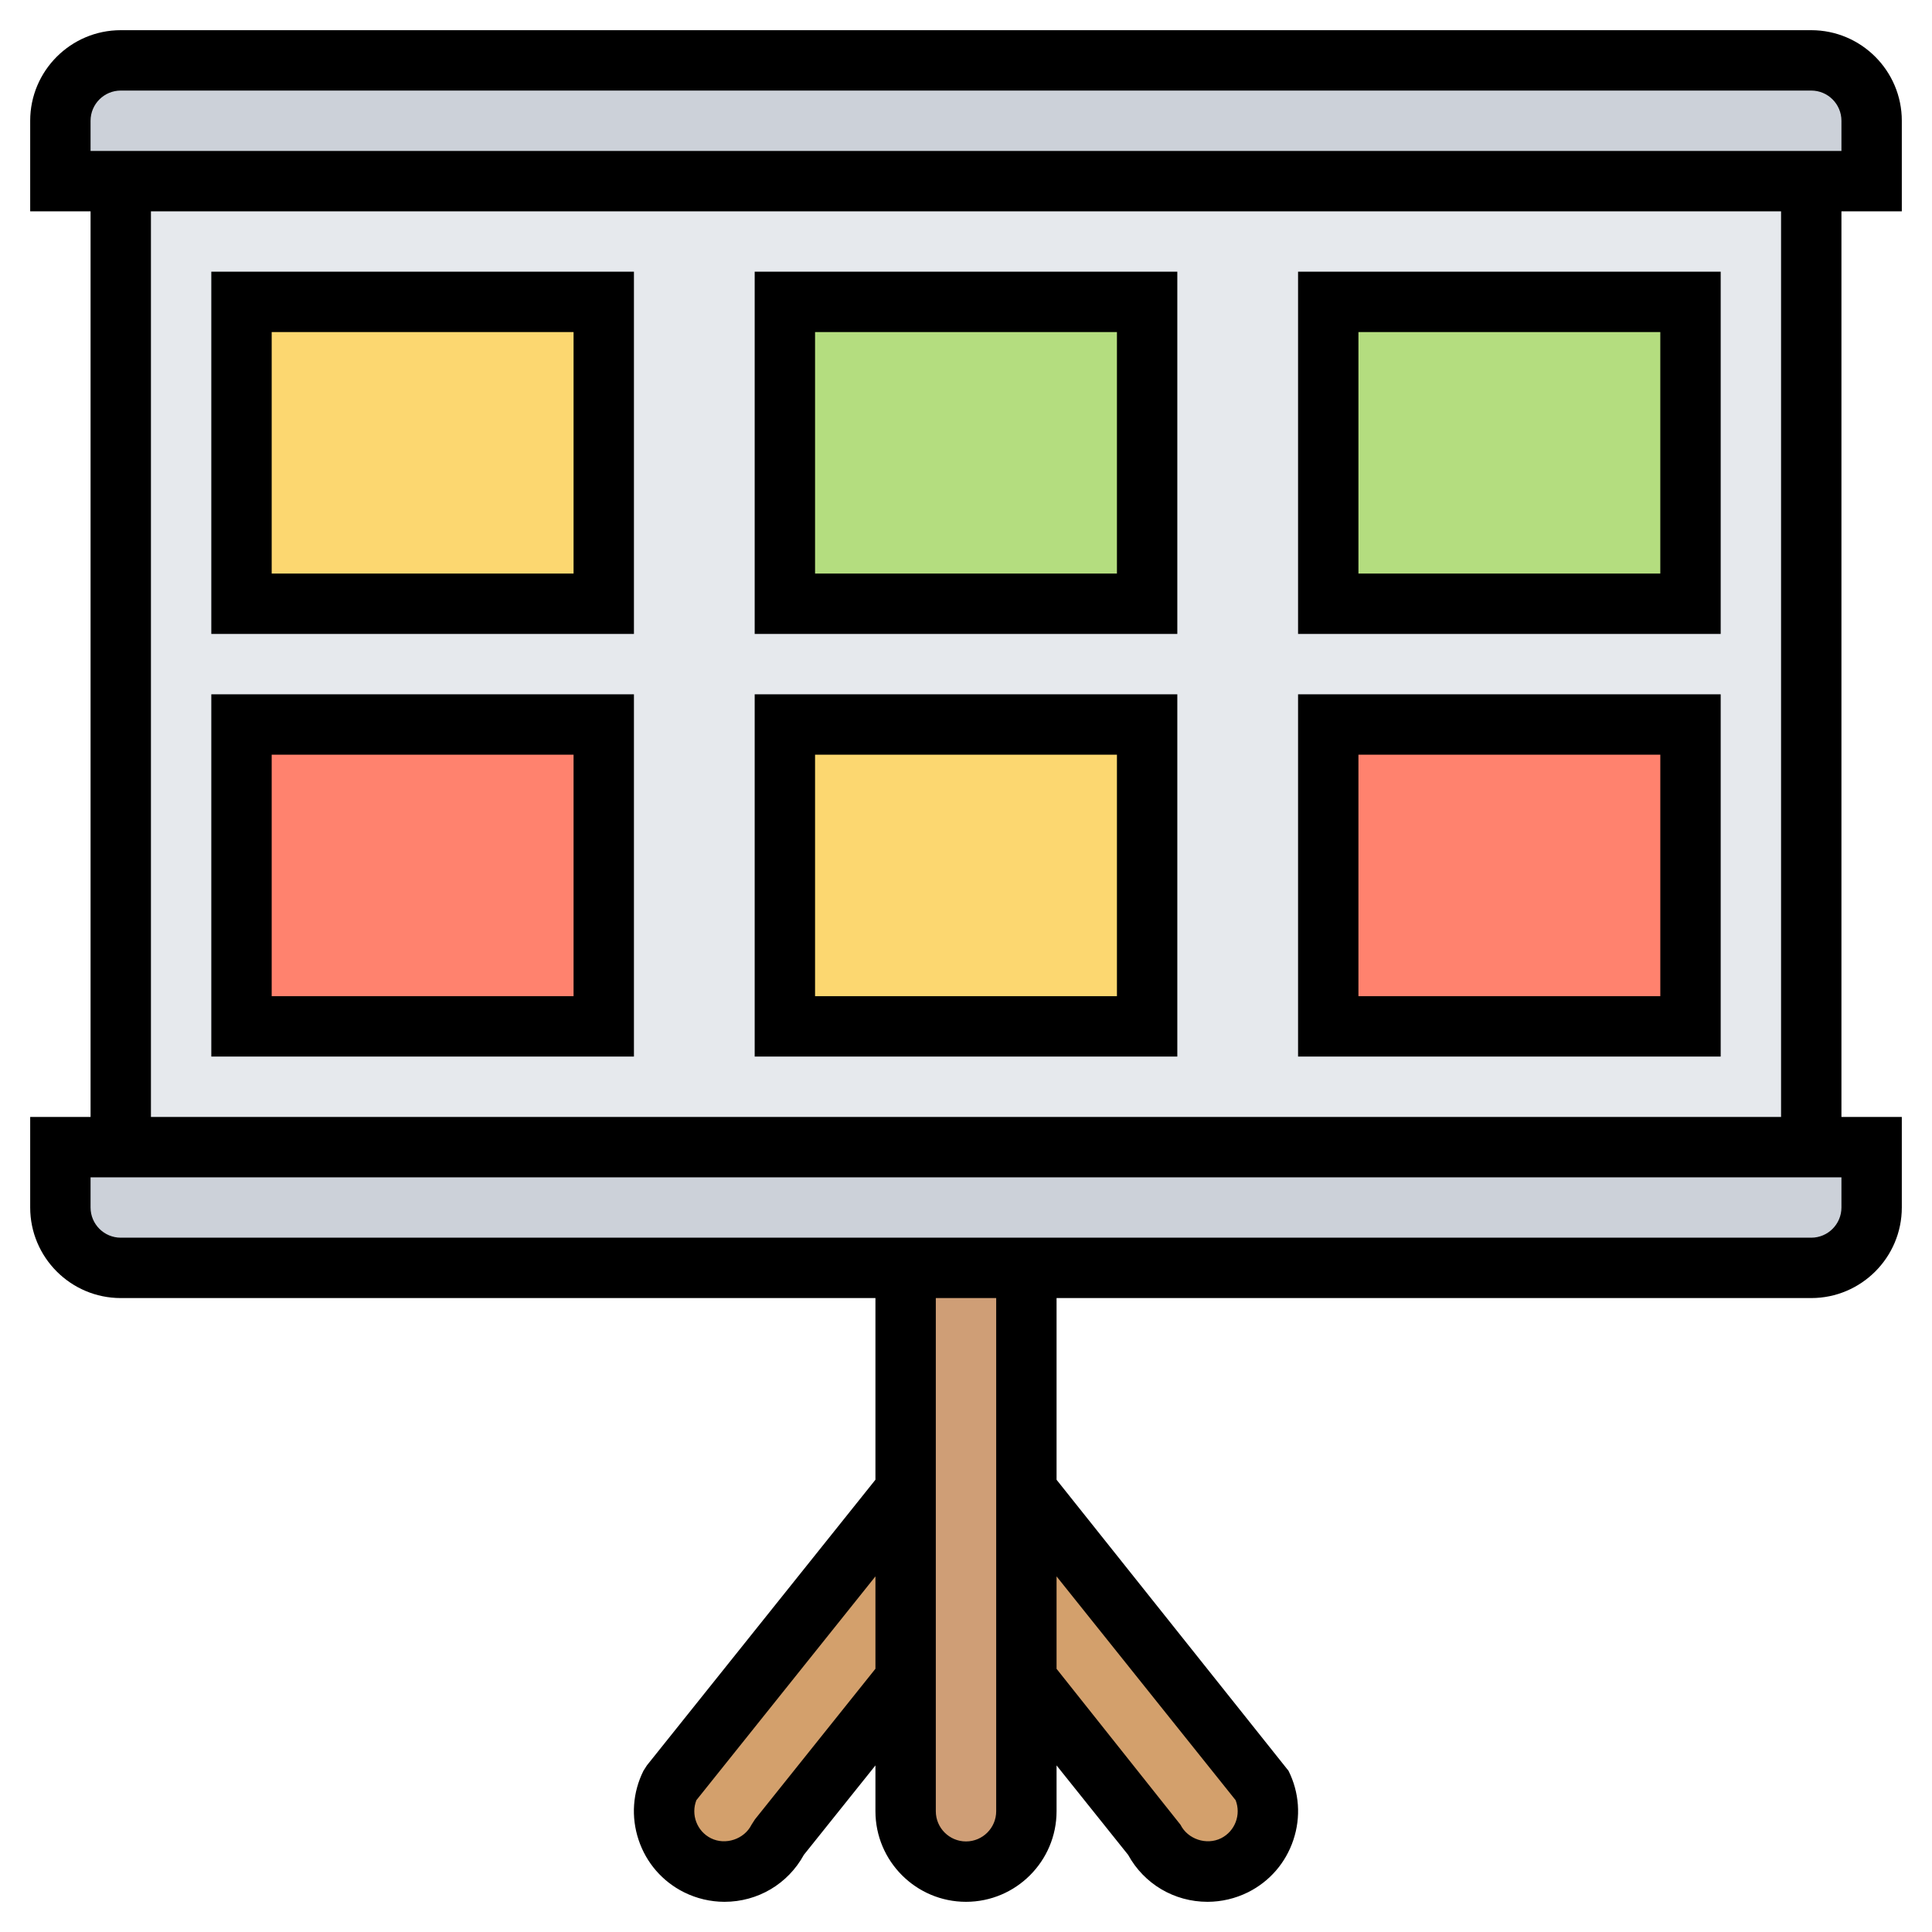 <svg id="Layer_5" enable-background="new 0 0 64 64" height="512" viewBox="0 0 64 64" width="512" xmlns="http://www.w3.org/2000/svg"><g><g><g><path d="m60 6v32h-56v-32z" fill="#e6e9ed"/></g><g><path d="m26 24h12v10h-12z" fill="#fcd770"/></g><g><path d="m8 24h12v10h-12z" fill="#ff826e"/></g><g><path d="m26 10h12v10h-12z" fill="#b4dd7f"/></g><g><path d="m44 10h12v10h-12z" fill="#b4dd7f"/></g><g><path d="m44 24h12v10h-12z" fill="#ff826e"/></g><g><path d="m8 10h12v10h-12z" fill="#fcd770"/></g><g><path d="m60 6h-56-2v-2c0-1.1.9-2 2-2h56c1.1 0 2 .9 2 2v2z" fill="#ccd1d9"/></g><g><path d="m60 38h2v2c0 1.1-.9 2-2 2h-26-4-26c-1.1 0-2-.9-2-2v-2h2z" fill="#ccd1d9"/></g><g><path d="m30 49.37v6.26l-4.21 5.26c-.34.69-1.03 1.11-1.79 1.11-.31 0-.62-.07-.89-.21-.99-.49-1.39-1.7-.9-2.68z" fill="#d3a06c"/></g><g><path d="m41.79 59.11c.49.98.09 2.19-.9 2.68-.27.14-.58.21-.89.21-.76 0-1.45-.42-1.79-1.11l-4.21-5.26v-6.26z" fill="#d3a06c"/></g><g><path d="m34 55.63v4.37c0 .55-.22 1.05-.59 1.41-.36.37-.86.59-1.41.59-1.1 0-2-.9-2-2v-4.37-6.26-7.37h4v7.37z" fill="#cf9e76"/></g></g><g><path d="m63 7v-3c0-1.654-1.346-3-3-3h-56c-1.654 0-3 1.346-3 3v3h2v30h-2v3c0 1.654 1.346 3 3 3h25v6.018l-7.57 9.462-.114.178c-.358.716-.416 1.529-.162 2.29.253.761.788 1.377 1.505 1.736.416.207.879.316 1.34.316 1.105 0 2.103-.593 2.63-1.556l2.371-2.962v1.518c0 1.654 1.346 3 3 3s3-1.346 3-3v-1.518l2.371 2.963c.527.962 1.525 1.555 2.63 1.555.461 0 .924-.109 1.341-.316.716-.358 1.25-.975 1.503-1.735.254-.761.196-1.574-.162-2.29l-7.683-9.64v-6.019h25c1.654 0 3-1.346 3-3v-3h-2v-30zm-60-3c0-.552.449-1 1-1h56c.551 0 1 .448 1 1v1h-58zm22.008 56.27-.114.178c-.239.478-.861.686-1.342.447-.467-.233-.671-.785-.483-1.262l5.931-7.413v3.06zm15.923-.637c.188.477-.017 1.028-.481 1.261-.488.241-1.105.03-1.344-.446l-4.106-5.166v-3.062zm-7.931.367c0 .552-.449 1-1 1s-1-.448-1-1v-17h2zm28-20c0 .552-.449 1-1 1h-56c-.551 0-1-.448-1-1v-1h58zm-2-3h-54v-30h54z"/><path d="m21 9h-14v12h14zm-2 10h-10v-8h10z"/><path d="m39 9h-14v12h14zm-2 10h-10v-8h10z"/><path d="m57 9h-14v12h14zm-2 10h-10v-8h10z"/><path d="m21 35v-12h-14v12zm-12-10h10v8h-10z"/><path d="m39 23h-14v12h14zm-2 10h-10v-8h10z"/><path d="m57 23h-14v12h14zm-2 10h-10v-8h10z"/></g></g></svg>
